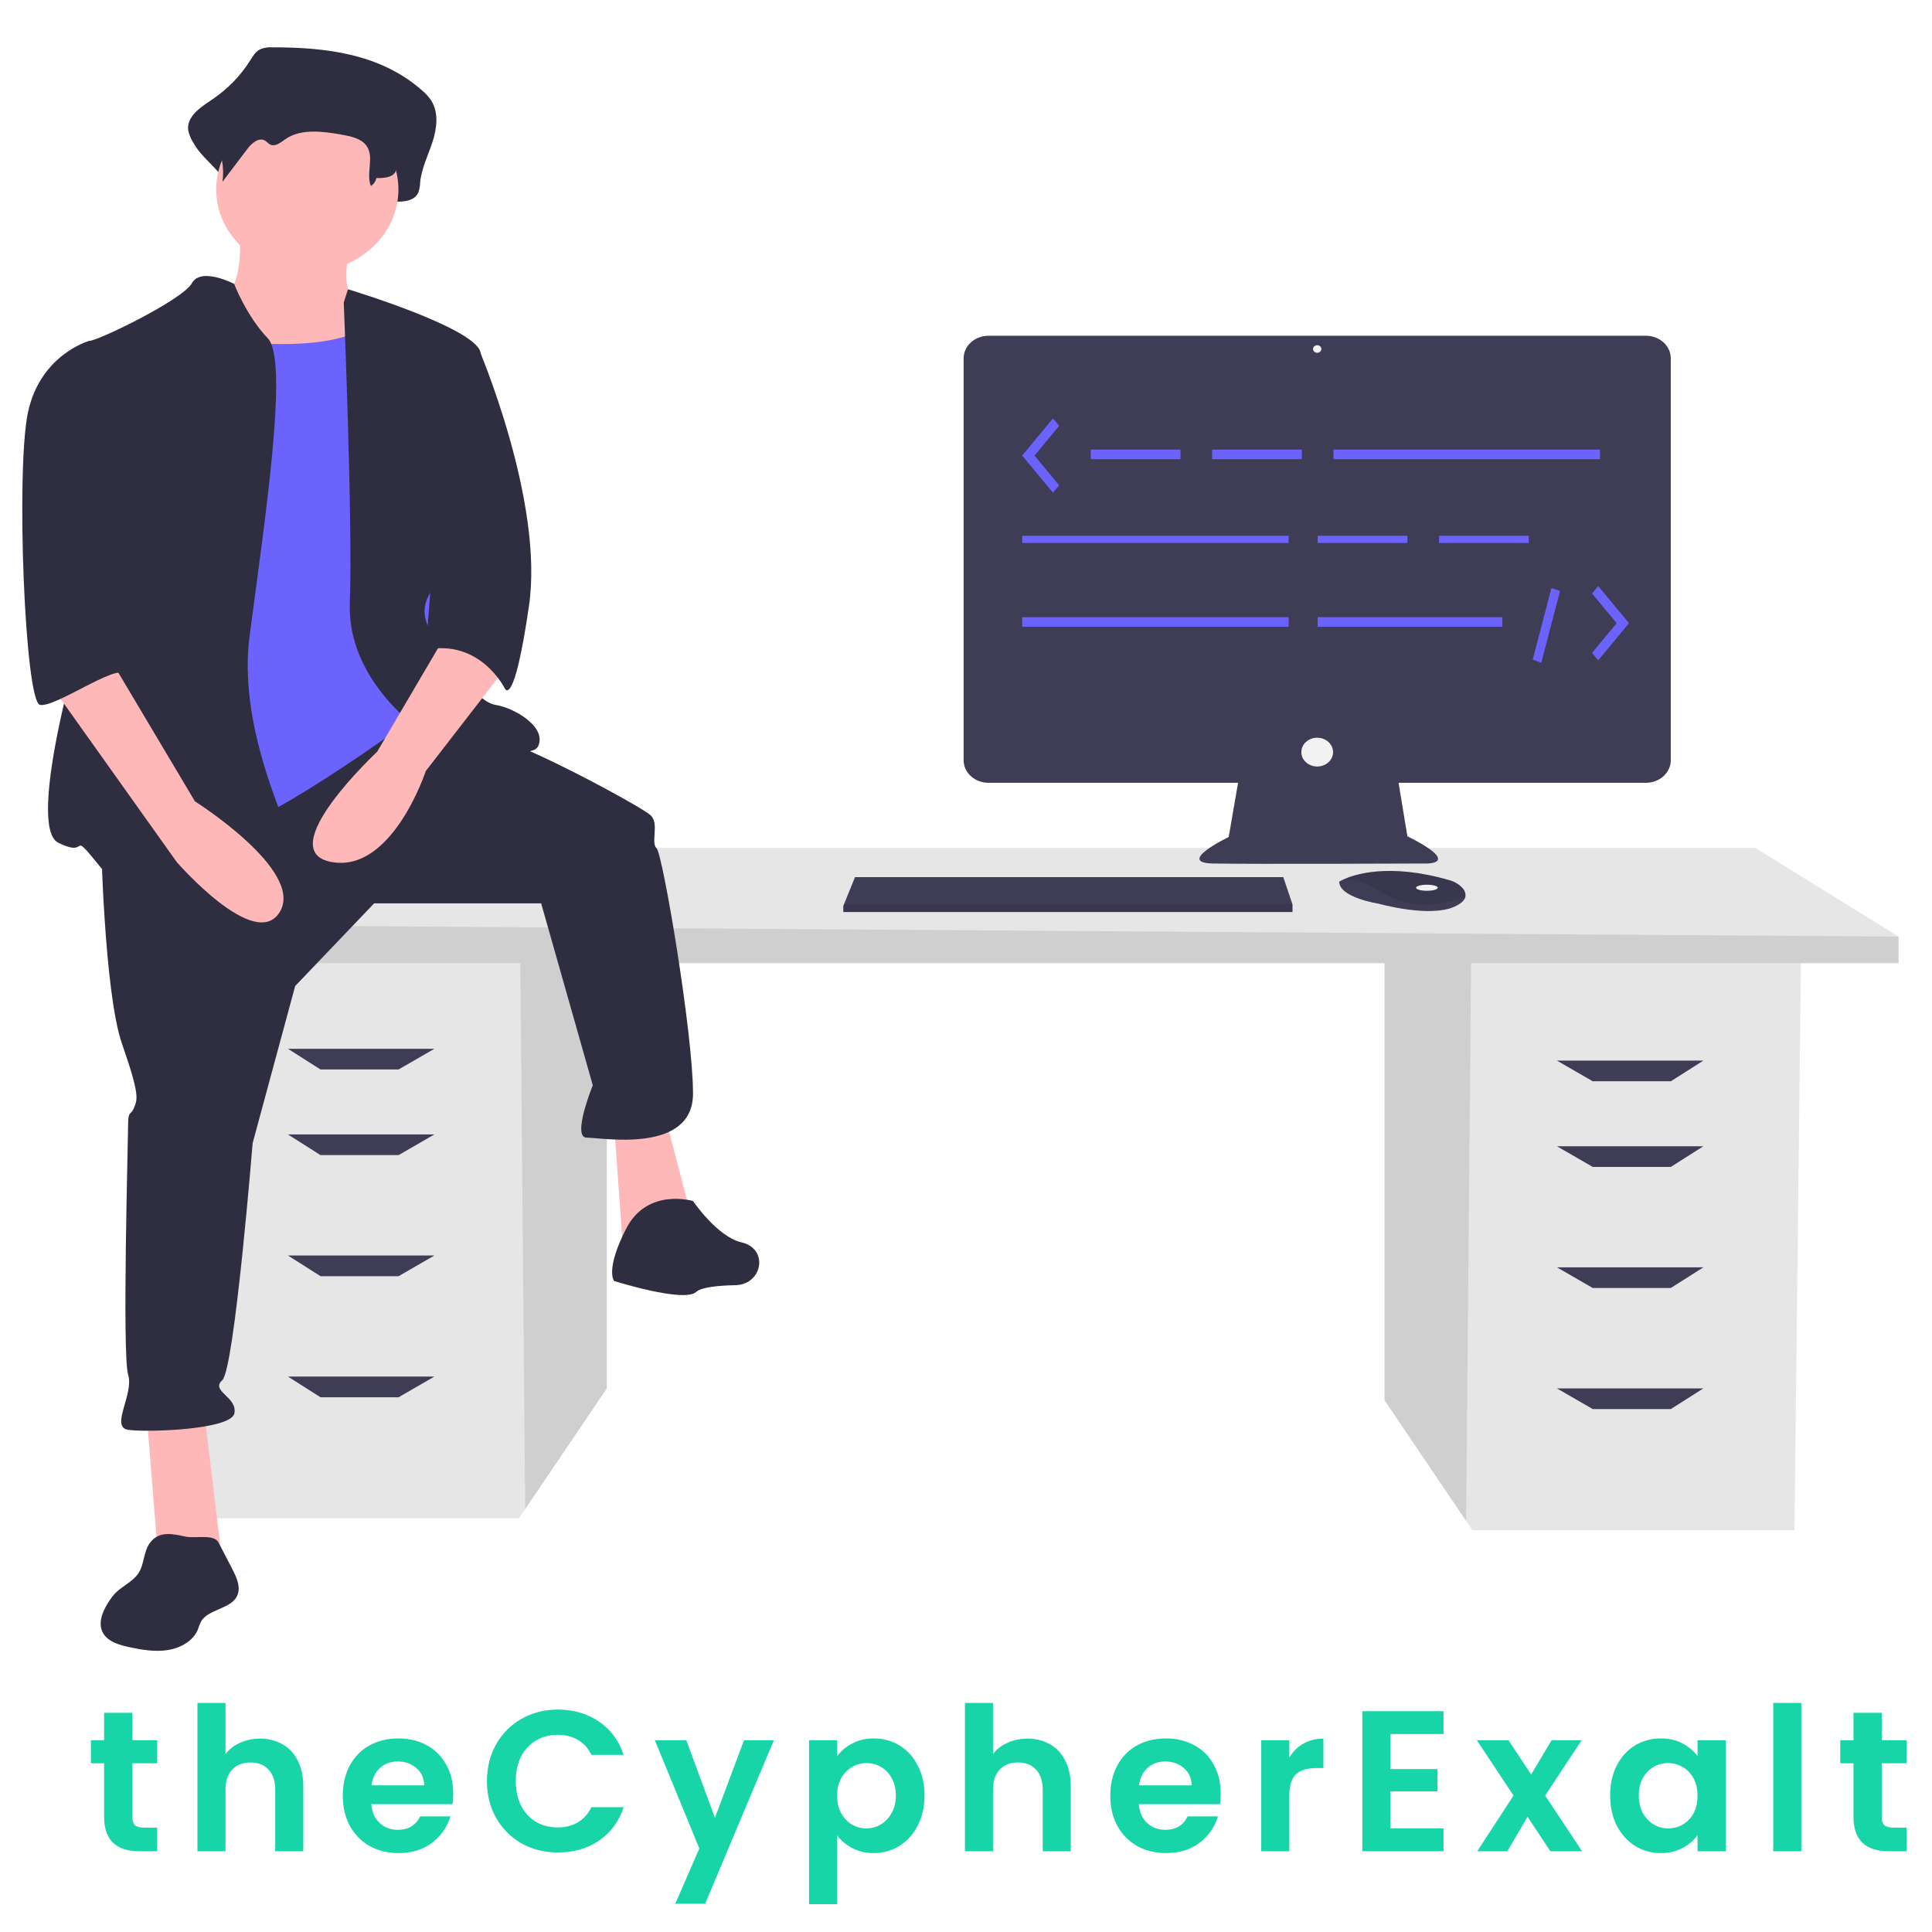 <!-- <svg xmlns="http://www.w3.org/2000/svg" viewBox="0 0 841.9 595.3">
    <g fill="#61DAFB">
        <path d="M666.3 296.5c0-32.5-40.7-63.3-103.1-82.4 14.4-63.6 8-114.2-20.2-130.4-6.5-3.8-14.1-5.6-22.4-5.6v22.3c4.6 0 8.3.9 11.4 2.6 13.6 7.8 19.5 37.5 14.9 75.7-1.1 9.4-2.9 19.3-5.1 29.4-19.6-4.8-41-8.5-63.5-10.9-13.5-18.5-27.5-35.3-41.6-50 32.6-30.3 63.2-46.9 84-46.9V78c-27.5 0-63.5 19.6-99.9 53.6-36.4-33.8-72.4-53.2-99.9-53.2v22.3c20.7 0 51.4 16.5 84 46.6-14 14.7-28 31.4-41.3 49.9-22.6 2.4-44 6.1-63.6 11-2.3-10-4-19.7-5.2-29-4.7-38.2 1.1-67.9 14.6-75.8 3-1.8 6.9-2.6 11.5-2.6V78.5c-8.4 0-16 1.8-22.6 5.6-28.1 16.2-34.4 66.7-19.9 130.1-62.2 19.2-102.7 49.9-102.7 82.3 0 32.5 40.7 63.3 103.1 82.4-14.4 63.6-8 114.2 20.2 130.4 6.5 3.8 14.1 5.6 22.5 5.6 27.5 0 63.5-19.6 99.9-53.6 36.4 33.8 72.4 53.2 99.9 53.2 8.4 0 16-1.8 22.6-5.6 28.1-16.2 34.4-66.7 19.9-130.1 62-19.1 102.5-49.9 102.5-82.3zm-130.2-66.7c-3.7 12.9-8.3 26.2-13.5 39.5-4.1-8-8.4-16-13.1-24-4.6-8-9.5-15.8-14.4-23.4 14.2 2.1 27.9 4.7 41 7.9zm-45.8 106.5c-7.8 13.5-15.8 26.3-24.1 38.2-14.9 1.3-30 2-45.2 2-15.1 0-30.2-.7-45-1.9-8.3-11.9-16.4-24.6-24.2-38-7.6-13.1-14.5-26.4-20.8-39.8 6.2-13.4 13.2-26.8 20.7-39.9 7.8-13.5 15.8-26.3 24.1-38.2 14.9-1.3 30-2 45.2-2 15.1 0 30.2.7 45 1.9 8.3 11.9 16.4 24.6 24.2 38 7.6 13.1 14.5 26.4 20.8 39.8-6.3 13.4-13.2 26.8-20.7 39.9zm32.3-13c5.4 13.4 10 26.8 13.8 39.8-13.1 3.2-26.9 5.9-41.2 8 4.9-7.7 9.8-15.6 14.4-23.7 4.6-8 8.9-16.1 13-24.1zM421.2 430c-9.3-9.6-18.6-20.3-27.8-32 9 .4 18.2.7 27.5.7 9.4 0 18.7-.2 27.8-.7-9 11.7-18.3 22.4-27.5 32zm-74.4-58.9c-14.2-2.1-27.9-4.7-41-7.9 3.7-12.9 8.3-26.2 13.5-39.5 4.1 8 8.4 16 13.1 24 4.7 8 9.5 15.8 14.4 23.4zM420.7 163c9.3 9.6 18.6 20.3 27.8 32-9-.4-18.2-.7-27.5-.7-9.4 0-18.7.2-27.8.7 9-11.7 18.3-22.4 27.5-32zm-74 58.9c-4.9 7.7-9.8 15.6-14.4 23.7-4.6 8-8.9 16-13 24-5.4-13.4-10-26.8-13.8-39.8 13.1-3.1 26.9-5.8 41.2-7.9zm-90.5 125.2c-35.4-15.1-58.3-34.9-58.3-50.6 0-15.7 22.9-35.6 58.3-50.6 8.6-3.7 18-7 27.7-10.1 5.7 19.6 13.2 40 22.5 60.9-9.2 20.8-16.6 41.1-22.2 60.6-9.9-3.1-19.3-6.5-28-10.2zM310 490c-13.6-7.8-19.5-37.5-14.9-75.7 1.1-9.4 2.9-19.3 5.1-29.4 19.6 4.8 41 8.5 63.5 10.9 13.5 18.5 27.5 35.3 41.6 50-32.6 30.3-63.2 46.9-84 46.9-4.5-.1-8.3-1-11.3-2.7zm237.2-76.2c4.7 38.2-1.1 67.9-14.6 75.8-3 1.8-6.9 2.6-11.5 2.6-20.7 0-51.4-16.5-84-46.6 14-14.7 28-31.4 41.3-49.9 22.6-2.4 44-6.1 63.6-11 2.3 10.1 4.1 19.8 5.2 29.1zm38.5-66.7c-8.6 3.7-18 7-27.7 10.1-5.7-19.6-13.2-40-22.5-60.9 9.2-20.8 16.6-41.1 22.2-60.6 9.9 3.1 19.3 6.5 28.1 10.2 35.4 15.1 58.3 34.9 58.3 50.6-.1 15.7-23 35.6-58.4 50.6zM320.8 78.4z"/>
        <circle cx="420.9" cy="296.5" r="45.7"/>
        <path d="M520.5 78.1z"/>
    </g>
</svg> -->

		
	
<svg width="200" height="200" viewBox="0 0 347 346" fill="none" xmlns="http://www.w3.org/2000/svg">
<g id="logo" filter="url(#filter0_d)">
<g id="main-logo">
<g id="undraw_feeling_proud_qne1 1" filter="url(#filter1_i)">
<g clip-path="url(#clip0)">
<path id="Vector" d="M248.664 163.428V242.986L263.327 264.674L264.443 266.324H322.299L323.468 163.428H248.664Z" fill="#E6E6E6"/>
<path id="Vector_2" opacity="0.1" d="M248.664 163.428V242.986L263.327 264.674L264.227 163.428H248.664Z" fill="black"/>
<path id="Vector_3" d="M108.99 161.307V240.865L94.327 262.553L93.211 264.202H35.355L34.186 161.307H108.99Z" fill="#E6E6E6"/>
<path id="Vector_4" opacity="0.1" d="M108.99 161.307V240.865L94.327 262.552L93.427 161.307H108.99Z" fill="black"/>
<path id="Vector_5" d="M341 159.716V164.489H26.589V157.594L55.809 143.804H315.286L341 159.716Z" fill="#E6E6E6"/>
<path id="Vector_6" opacity="0.1" d="M341 159.716V164.489H26.589V157.594L341 159.716Z" fill="black"/>
<path id="Vector_7" d="M71.588 183.583H57.562L51.718 179.87H78.017L71.588 183.583Z" fill="#3F3D56"/>
<path id="Vector_8" d="M71.588 198.964H57.562L51.718 195.252H78.017L71.588 198.964Z" fill="#3F3D56"/>
<path id="Vector_9" d="M71.588 220.71H57.562L51.718 216.997H78.017L71.588 220.71Z" fill="#3F3D56"/>
<path id="Vector_10" d="M71.588 242.456H57.562L51.718 238.743H78.017L71.588 242.456Z" fill="#3F3D56"/>
<path id="Vector_11" d="M286.066 185.704H300.092L305.936 181.992H279.637L286.066 185.704Z" fill="#3F3D56"/>
<path id="Vector_12" d="M286.066 201.086H300.092L305.936 197.373H279.637L286.066 201.086Z" fill="#3F3D56"/>
<path id="Vector_13" d="M286.066 222.832H300.092L305.936 219.119H279.637L286.066 222.832Z" fill="#3F3D56"/>
<path id="Vector_14" d="M286.066 244.578H300.092L305.936 240.865H279.637L286.066 244.578Z" fill="#3F3D56"/>
<path id="Vector_15" d="M295.617 51.803H177.539C176.953 51.803 176.372 51.907 175.83 52.111C175.288 52.315 174.796 52.613 174.381 52.99C173.967 53.366 173.638 53.813 173.413 54.304C173.189 54.796 173.074 55.323 173.074 55.855V128.043C173.074 128.576 173.189 129.103 173.413 129.595C173.638 130.086 173.967 130.533 174.381 130.909C174.796 131.286 175.288 131.584 175.83 131.788C176.372 131.992 176.953 132.096 177.539 132.096H222.362L220.683 141.827C220.683 141.827 211.086 146.454 217.834 146.59C224.582 146.726 256.372 146.59 256.372 146.59C256.372 146.59 262.52 146.59 252.773 141.691L251.193 132.096H295.617C296.203 132.096 296.784 131.992 297.326 131.788C297.868 131.584 298.36 131.286 298.775 130.909C299.189 130.533 299.518 130.086 299.743 129.595C299.967 129.103 300.083 128.576 300.083 128.043V55.855C300.083 55.323 299.967 54.796 299.743 54.304C299.518 53.813 299.189 53.366 298.775 52.99C298.36 52.613 297.868 52.315 297.326 52.111C296.784 51.907 296.203 51.803 295.617 51.803V51.803Z" fill="#3F3D56"/>
<path id="Vector_16" d="M295.809 56.09H177.347V116.242H295.809V56.09Z" fill="#F2F2F2"/>
<path id="Vector_17" d="M236.578 54.865C236.992 54.865 237.328 54.56 237.328 54.184C237.328 53.809 236.992 53.504 236.578 53.504C236.164 53.504 235.828 53.809 235.828 54.184C235.828 54.56 236.164 54.865 236.578 54.865Z" fill="#F2F2F2"/>
<path id="Vector_18" d="M236.578 129.17C238.152 129.17 239.427 128.013 239.427 126.585C239.427 125.157 238.152 123.999 236.578 123.999C235.005 123.999 233.729 125.157 233.729 126.585C233.729 128.013 235.005 129.17 236.578 129.17Z" fill="#F2F2F2"/>
<path id="Vector_19" d="M232.138 153.939V155.3H151.465V154.211L151.575 153.939L153.564 149.04H230.489L232.138 153.939Z" fill="#3F3D56"/>
<path id="Vector_20" d="M263.184 152.607C263.037 153.177 262.483 153.778 261.229 154.347C256.73 156.388 247.583 153.803 247.583 153.803C247.583 153.803 240.536 152.714 240.536 149.856C240.734 149.733 240.94 149.622 241.153 149.523C243.045 148.615 249.316 146.374 260.435 149.618C261.254 149.851 261.986 150.286 262.548 150.875C262.798 151.097 262.985 151.37 263.096 151.671C263.206 151.972 263.237 152.293 263.184 152.607Z" fill="#3F3D56"/>
<path id="Vector_21" opacity="0.1" d="M263.184 152.607C257.678 154.521 252.77 154.664 247.733 151.489C245.829 150.211 243.522 149.522 241.153 149.523C243.045 148.615 249.316 146.374 260.435 149.618C261.254 149.851 261.986 150.286 262.548 150.875C262.798 151.097 262.985 151.37 263.096 151.671C263.206 151.972 263.237 152.293 263.184 152.607Z" fill="black"/>
<path id="Vector_22" d="M256.281 151.489C257.357 151.489 258.23 151.246 258.23 150.945C258.23 150.644 257.357 150.401 256.281 150.401C255.204 150.401 254.331 150.644 254.331 150.945C254.331 151.246 255.204 151.489 256.281 151.489Z" fill="#F2F2F2"/>
<path id="Vector_23" opacity="0.1" d="M232.138 153.939V155.3H151.465V154.211L151.575 153.939H232.138Z" fill="black"/>
<path id="Vector_24" d="M48.856 0C48.037 -0.061 47.217 0.106 46.505 0.477C45.806 0.912 45.365 1.673 44.915 2.382C43.194 5.124 40.865 7.512 38.075 9.394C36.043 10.745 33.459 12.43 33.806 14.921C33.99 15.744 34.325 16.533 34.797 17.255C36.672 20.689 41.788 23.344 41.285 27.263C43.148 24.433 40.656 23.034 42.519 20.203C43.406 18.856 44.947 17.334 46.286 18.181C46.735 18.464 47.029 18.973 47.496 19.221C48.61 19.814 49.795 18.68 50.782 17.877C54.182 15.106 59.019 15.832 63.251 16.695C65.249 17.103 67.443 17.637 68.624 19.37C70.177 21.649 67.149 24.11 66.384 26.686C66.321 26.905 66.318 27.135 66.375 27.356C66.432 27.577 66.547 27.782 66.71 27.953C66.873 28.125 67.079 28.258 67.312 28.342C67.544 28.425 67.795 28.456 68.043 28.433C69.313 28.319 70.818 28.226 70.893 27.72C72.49 27.772 74.448 27.608 75.132 26.098C75.342 25.5 75.452 24.878 75.461 24.251C75.712 21.715 76.898 19.402 77.683 16.988C78.469 14.574 78.811 11.745 77.485 9.605C77.012 8.893 76.427 8.248 75.748 7.689C68.223 1.081 58.331 -0.009 48.856 0Z" fill="#2F2E41"/>
<path id="Vector_25" d="M42.921 32.213C42.921 32.213 44.558 44.59 38.558 45.58C32.557 46.57 44.012 63.402 44.012 63.402L71.286 66.372L64.74 46.57C64.74 46.57 60.377 45.085 63.104 35.184C65.831 25.283 42.921 32.213 42.921 32.213Z" fill="#FFB8B8"/>
<path id="Vector_26" d="M26.284 244.838L28.466 272.066H39.921L36.649 244.838H26.284Z" fill="#FFB8B8"/>
<path id="Vector_27" d="M110.287 193.352L111.923 216.125L124.47 211.174L119.56 192.362L110.287 193.352Z" fill="#FFB8B8"/>
<path id="Vector_28" d="M18.102 140.877C18.102 140.877 18.648 169.59 21.921 178.996C25.194 188.402 24.648 188.897 24.103 190.382C23.557 191.867 23.012 190.877 23.012 193.353C23.012 195.828 21.921 234.937 23.012 238.402C24.103 241.868 19.739 247.808 23.012 248.303C26.285 248.798 41.558 248.303 42.103 245.333C42.649 242.363 37.739 241.373 39.921 239.392C42.103 237.412 45.376 196.818 45.376 196.818L53.013 168.6L67.195 153.748H97.196L106.469 186.422C106.469 186.422 102.651 195.828 105.378 195.828C108.105 195.828 124.469 198.798 124.469 187.907C124.469 177.016 119.015 144.838 117.924 143.847C116.833 142.857 118.469 139.392 116.833 137.907C115.196 136.422 96.105 126.026 89.014 124.045C81.923 122.065 71.975 119.708 71.975 119.708L18.102 140.877Z" fill="#2F2E41"/>
<path id="Vector_29" d="M124.469 207.214C124.469 207.214 116.287 204.739 112.469 212.164C108.651 219.59 110.287 221.57 110.287 221.57C110.287 221.57 122.833 225.531 125.015 223.551C125.964 222.689 128.978 222.39 132.081 222.327C136.807 222.23 138.064 216.162 133.601 214.749C133.468 214.707 133.333 214.671 133.197 214.64C128.833 213.65 124.469 207.214 124.469 207.214Z" fill="#2F2E41"/>
<path id="Vector_30" d="M55.194 40.382C64.232 40.382 71.559 33.732 71.559 25.53C71.559 17.328 64.232 10.679 55.194 10.679C46.157 10.679 38.83 17.328 38.83 25.53C38.83 33.732 46.157 40.382 55.194 40.382Z" fill="#FFB8B8"/>
<path id="Vector_31" d="M33.921 51.768C33.921 51.768 60.649 56.718 67.195 48.797C73.741 40.877 76.468 71.075 76.468 71.075L79.741 102.758L74.832 120.085C74.832 120.085 49.194 138.897 41.012 140.382C32.83 141.867 20.284 142.857 20.284 142.857C20.284 142.857 24.103 87.906 24.103 86.916C24.103 85.926 33.921 51.768 33.921 51.768Z" fill="#6C63FF"/>
<path id="Vector_32" d="M42.05 42.483C42.05 42.483 36.103 39.392 34.467 42.362C32.83 45.332 17.557 52.758 15.921 52.758C14.284 52.758 19.193 93.847 17.011 98.798C14.83 103.748 4.466 139.887 10.466 142.857C16.466 145.828 12.102 139.887 18.102 147.313C24.103 154.739 53.558 154.738 55.194 151.768C56.831 148.798 42.103 126.521 44.831 105.728C47.558 84.936 51.922 56.223 48.103 52.263C44.285 48.303 42.05 42.483 42.05 42.483Z" fill="#2F2E41"/>
<path id="Vector_33" d="M61.74 45.827L62.5 43.454C62.5 43.454 85.195 50.283 86.286 54.738C87.377 59.194 86.832 90.382 83.013 92.857C79.195 95.332 73.74 99.293 77.559 105.233C81.377 111.174 85.741 117.61 89.014 118.105C92.287 118.6 98.287 122.065 96.65 125.53C95.014 128.996 75.377 122.56 75.377 122.56C75.377 122.56 62.286 113.649 62.831 99.788C63.377 85.926 61.74 45.827 61.74 45.827Z" fill="#2F2E41"/>
<path id="Vector_34" d="M80.832 104.243L67.74 126.521C67.74 126.521 48.649 144.342 59.558 146.323C70.468 148.303 76.468 129.986 76.468 129.986L90.65 111.669L80.832 104.243Z" fill="#FFB8B8"/>
<path id="Vector_35" d="M49.653 3.886C48.993 3.842 48.333 3.958 47.739 4.223C47.203 4.578 46.76 5.038 46.445 5.569C44.99 7.555 43.093 9.244 40.877 10.525C39.222 11.48 37.119 12.671 37.402 14.432C37.556 15.022 37.829 15.582 38.209 16.081C39.74 18.533 40.35 21.372 39.946 24.166L44.495 18.165C45.217 17.213 46.471 16.137 47.561 16.736C47.926 16.936 48.166 17.295 48.546 17.471C49.453 17.89 50.418 17.089 51.221 16.521C53.989 14.562 57.926 15.075 61.371 15.686C62.998 15.974 64.784 16.352 65.745 17.576C67.343 19.612 65.675 22.553 66.607 24.904C66.868 24.739 67.09 24.527 67.259 24.282C67.428 24.037 67.541 23.764 67.592 23.478C68.892 23.515 70.486 23.398 71.043 22.331C71.213 21.913 71.303 21.472 71.311 21.026C71.515 19.234 72.48 17.599 73.12 15.893C73.76 14.186 74.038 12.187 72.958 10.675C72.564 10.162 72.087 9.706 71.544 9.32C65.419 4.649 57.366 3.879 49.653 3.886Z" fill="#2F2E41"/>
<path id="Vector_36" d="M80.832 52.758L85.914 53.982C85.914 53.982 97.741 81.471 95.014 100.283C92.287 119.095 90.65 115.134 90.65 115.134C90.65 115.134 86.286 106.223 76.468 108.204L80.832 52.758Z" fill="#2F2E41"/>
<path id="Vector_37" d="M27.04 268.467C25.725 270.089 25.988 272.408 24.823 274.123C23.813 275.609 21.91 276.388 20.647 277.705C20.244 278.142 19.884 278.611 19.573 279.106C18.401 280.888 17.448 283.171 18.602 284.962C19.531 286.403 21.483 286.966 23.272 287.35C25.535 287.835 27.885 288.223 30.173 287.853C32.462 287.482 34.698 286.21 35.514 284.235C35.674 283.738 35.865 283.25 36.085 282.772C37.325 280.556 41.216 280.532 42.485 278.33C43.373 276.789 42.557 274.925 41.741 273.352L39.248 268.545C38.42 266.95 35.066 267.867 33.318 267.485C31.038 266.986 28.681 266.437 27.04 268.467Z" fill="#2F2E41"/>
<path id="Vector_38" d="M8.829 114.144L31.739 146.323C31.739 146.323 45.921 162.659 50.285 155.234C54.649 147.808 35.012 135.431 35.012 135.431L20.284 110.679L8.829 114.144Z" fill="#FFB8B8"/>
<path id="Vector_39" d="M20.284 53.748L15.921 52.758C15.921 52.758 7.193 55.233 5.011 65.629C2.829 76.025 4.466 117.61 7.193 118.105C9.92 118.6 20.663 110.864 22.383 112.504C24.103 114.144 18.648 105.728 20.284 101.273C21.921 96.817 20.284 53.748 20.284 53.748Z" fill="#2F2E41"/>
<path id="Vector_40" d="M296 56H177V120H296V56Z" fill="#3F3D56"/>
<path id="Vector_41" d="M278.65 97.115L275.283 109.984L276.823 110.524L280.189 97.656L278.65 97.115Z" fill="#6C63FF"/>
<path id="Vector_42" d="M212.022 72.249H195.911V73.969H212.022V72.249Z" fill="#6C63FF"/>
<path id="Vector_43" d="M233.82 72.249H217.709V73.969H233.82V72.249Z" fill="#6C63FF"/>
<path id="Vector_44" d="M252.774 87.731H236.663V89.021H252.774V87.731Z" fill="#6C63FF"/>
<path id="Vector_45" d="M274.571 87.731H258.46V89.021H274.571V87.731Z" fill="#6C63FF"/>
<path id="Vector_46" d="M287.365 72.249H239.506V73.969H287.365V72.249Z" fill="#6C63FF"/>
<path id="Vector_47" d="M231.45 87.731H183.591V89.021H231.45V87.731Z" fill="#6C63FF"/>
<path id="Vector_48" d="M231.45 102.353H183.591V104.073H231.45V102.353Z" fill="#6C63FF"/>
<path id="Vector_49" d="M269.833 102.353H236.663V104.073H269.833V102.353Z" fill="#6C63FF"/>
<path id="Vector_50" d="M189.119 79.99L183.591 73.325L189.119 66.658L190.225 67.992L185.803 73.325L190.225 78.656L189.119 79.99Z" fill="#6C63FF"/>
<path id="Vector_51" d="M287.05 110.094L285.944 108.76L290.366 103.428L285.944 98.096L287.05 96.762L292.578 103.428L287.05 110.094Z" fill="#6C63FF"/>
</g>
</g>

</g>
<path id="theCypherExalt_2" d="M23.774 312.196V321.844C23.774 322.516 23.93 323.008 24.242 323.32C24.578 323.608 25.13 323.752 25.898 323.752H28.238V328H25.07C20.822 328 18.698 325.936 18.698 321.808V312.196H16.322V308.056H18.698V303.124H23.774V308.056H28.238V312.196H23.774ZM46.695 307.768C48.207 307.768 49.551 308.104 50.727 308.776C51.903 309.424 52.815 310.396 53.463 311.692C54.135 312.964 54.471 314.5 54.471 316.3V328H49.431V316.984C49.431 315.4 49.035 314.188 48.243 313.348C47.451 312.484 46.371 312.052 45.003 312.052C43.611 312.052 42.507 312.484 41.691 313.348C40.899 314.188 40.503 315.4 40.503 316.984V328H35.463V301.36H40.503V310.54C41.151 309.676 42.015 309.004 43.095 308.524C44.175 308.02 45.375 307.768 46.695 307.768ZM81.404 317.596C81.404 318.316 81.356 318.964 81.26 319.54H66.68C66.8 320.98 67.304 322.108 68.192 322.924C69.08 323.74 70.172 324.148 71.468 324.148C73.34 324.148 74.672 323.344 75.464 321.736H80.9C80.324 323.656 79.22 325.24 77.588 326.488C75.956 327.712 73.952 328.324 71.576 328.324C69.656 328.324 67.928 327.904 66.392 327.064C64.88 326.2 63.692 324.988 62.828 323.428C61.988 321.868 61.568 320.068 61.568 318.028C61.568 315.964 61.988 314.152 62.828 312.592C63.668 311.032 64.844 309.832 66.356 308.992C67.868 308.152 69.608 307.732 71.576 307.732C73.472 307.732 75.164 308.14 76.652 308.956C78.164 309.772 79.328 310.936 80.144 312.448C80.984 313.936 81.404 315.652 81.404 317.596ZM76.184 316.156C76.16 314.86 75.692 313.828 74.78 313.06C73.868 312.268 72.752 311.872 71.432 311.872C70.184 311.872 69.128 312.256 68.264 313.024C67.424 313.768 66.908 314.812 66.716 316.156H76.184ZM87.459 315.4C87.459 312.928 88.011 310.72 89.115 308.776C90.243 306.808 91.767 305.284 93.687 304.204C95.631 303.1 97.803 302.548 100.203 302.548C103.011 302.548 105.471 303.268 107.583 304.708C109.695 306.148 111.171 308.14 112.011 310.684H106.215C105.639 309.484 104.823 308.584 103.767 307.984C102.735 307.384 101.535 307.084 100.167 307.084C98.703 307.084 97.395 307.432 96.243 308.128C95.115 308.8 94.227 309.76 93.579 311.008C92.955 312.256 92.643 313.72 92.643 315.4C92.643 317.056 92.955 318.52 93.579 319.792C94.227 321.04 95.115 322.012 96.243 322.708C97.395 323.38 98.703 323.716 100.167 323.716C101.535 323.716 102.735 323.416 103.767 322.816C104.823 322.192 105.639 321.28 106.215 320.08H112.011C111.171 322.648 109.695 324.652 107.583 326.092C105.495 327.508 103.035 328.216 100.203 328.216C97.803 328.216 95.631 327.676 93.687 326.596C91.767 325.492 90.243 323.968 89.115 322.024C88.011 320.08 87.459 317.872 87.459 315.4ZM138.996 308.056L126.648 337.432H121.284L125.604 327.496L117.612 308.056H123.264L128.412 321.988L133.632 308.056H138.996ZM150.353 310.936C151.001 310.024 151.889 309.268 153.017 308.668C154.169 308.044 155.477 307.732 156.941 307.732C158.645 307.732 160.181 308.152 161.549 308.992C162.941 309.832 164.033 311.032 164.825 312.592C165.641 314.128 166.049 315.916 166.049 317.956C166.049 319.996 165.641 321.808 164.825 323.392C164.033 324.952 162.941 326.164 161.549 327.028C160.181 327.892 158.645 328.324 156.941 328.324C155.477 328.324 154.181 328.024 153.053 327.424C151.949 326.824 151.049 326.068 150.353 325.156V337.504H145.313V308.056H150.353V310.936ZM160.901 317.956C160.901 316.756 160.649 315.724 160.145 314.86C159.665 313.972 159.017 313.3 158.201 312.844C157.409 312.388 156.545 312.16 155.609 312.16C154.697 312.16 153.833 312.4 153.017 312.88C152.225 313.336 151.577 314.008 151.073 314.896C150.593 315.784 150.353 316.828 150.353 318.028C150.353 319.228 150.593 320.272 151.073 321.16C151.577 322.048 152.225 322.732 153.017 323.212C153.833 323.668 154.697 323.896 155.609 323.896C156.545 323.896 157.409 323.656 158.201 323.176C159.017 322.696 159.665 322.012 160.145 321.124C160.649 320.236 160.901 319.18 160.901 317.956ZM184.543 307.768C186.055 307.768 187.399 308.104 188.575 308.776C189.751 309.424 190.663 310.396 191.311 311.692C191.983 312.964 192.319 314.5 192.319 316.3V328H187.279V316.984C187.279 315.4 186.883 314.188 186.091 313.348C185.299 312.484 184.219 312.052 182.851 312.052C181.459 312.052 180.355 312.484 179.539 313.348C178.747 314.188 178.351 315.4 178.351 316.984V328H173.311V301.36H178.351V310.54C178.999 309.676 179.863 309.004 180.943 308.524C182.023 308.02 183.223 307.768 184.543 307.768ZM219.252 317.596C219.252 318.316 219.204 318.964 219.108 319.54H204.528C204.648 320.98 205.152 322.108 206.04 322.924C206.928 323.74 208.02 324.148 209.316 324.148C211.188 324.148 212.52 323.344 213.312 321.736H218.748C218.172 323.656 217.068 325.24 215.436 326.488C213.804 327.712 211.8 328.324 209.424 328.324C207.504 328.324 205.776 327.904 204.24 327.064C202.728 326.2 201.54 324.988 200.676 323.428C199.836 321.868 199.416 320.068 199.416 318.028C199.416 315.964 199.836 314.152 200.676 312.592C201.516 311.032 202.692 309.832 204.204 308.992C205.716 308.152 207.456 307.732 209.424 307.732C211.32 307.732 213.012 308.14 214.5 308.956C216.012 309.772 217.176 310.936 217.992 312.448C218.832 313.936 219.252 315.652 219.252 317.596ZM214.032 316.156C214.008 314.86 213.54 313.828 212.628 313.06C211.716 312.268 210.6 311.872 209.28 311.872C208.032 311.872 206.976 312.256 206.112 313.024C205.272 313.768 204.756 314.812 204.564 316.156H214.032ZM231.57 311.152C232.218 310.096 233.058 309.268 234.09 308.668C235.146 308.068 236.346 307.768 237.69 307.768V313.06H236.358C234.774 313.06 233.574 313.432 232.758 314.176C231.966 314.92 231.57 316.216 231.57 318.064V328H226.53V308.056H231.57V311.152ZM249.725 306.94V313.24H258.185V317.236H249.725V323.896H259.265V328H244.685V302.836H259.265V306.94H249.725ZM278.461 328L274.357 321.808L270.721 328H265.321L271.837 317.992L265.249 308.056H270.937L275.005 314.212L278.677 308.056H284.077L277.525 317.992L284.149 328H278.461ZM289.191 317.956C289.191 315.94 289.587 314.152 290.379 312.592C291.195 311.032 292.287 309.832 293.655 308.992C295.047 308.152 296.595 307.732 298.299 307.732C299.787 307.732 301.083 308.032 302.187 308.632C303.315 309.232 304.215 309.988 304.887 310.9V308.056H309.963V328H304.887V325.084C304.239 326.02 303.339 326.8 302.187 327.424C301.059 328.024 299.751 328.324 298.263 328.324C296.583 328.324 295.047 327.892 293.655 327.028C292.287 326.164 291.195 324.952 290.379 323.392C289.587 321.808 289.191 319.996 289.191 317.956ZM304.887 318.028C304.887 316.804 304.647 315.76 304.167 314.896C303.687 314.008 303.039 313.336 302.223 312.88C301.407 312.4 300.531 312.16 299.595 312.16C298.659 312.16 297.795 312.388 297.003 312.844C296.211 313.3 295.563 313.972 295.059 314.86C294.579 315.724 294.339 316.756 294.339 317.956C294.339 319.156 294.579 320.212 295.059 321.124C295.563 322.012 296.211 322.696 297.003 323.176C297.819 323.656 298.683 323.896 299.595 323.896C300.531 323.896 301.407 323.668 302.223 323.212C303.039 322.732 303.687 322.06 304.167 321.196C304.647 320.308 304.887 319.252 304.887 318.028ZM323.525 301.36V328H318.485V301.36H323.525ZM337.973 312.196V321.844C337.973 322.516 338.129 323.008 338.441 323.32C338.777 323.608 339.329 323.752 340.097 323.752H342.437V328H339.269C335.021 328 332.897 325.936 332.897 321.808V312.196H330.521V308.056H332.897V303.124H337.973V308.056H342.437V312.196H337.973Z" fill="#18D5A7"/>
</g>
<defs>
<filter id="filter0_d" x="0" y="0" width="346.437" height="345.504" filterUnits="userSpaceOnUse" color-interpolation-filters="sRGB">
<feFlood flood-opacity="0" result="BackgroundImageFix"/>
<feColorMatrix in="SourceAlpha" type="matrix" values="0 0 0 0 0 0 0 0 0 0 0 0 0 0 0 0 0 0 127 0"/>
<feOffset dy="4"/>
<feGaussianBlur stdDeviation="2"/>
<feColorMatrix type="matrix" values="0 0 0 0 0 0 0 0 0 0 0 0 0 0 0 0 0 0 0.25 0"/>
<feBlend mode="normal" in2="BackgroundImageFix" result="effect1_dropShadow"/>
<feBlend mode="normal" in="SourceGraphic" in2="effect1_dropShadow" result="shape"/>
</filter>
<filter id="filter1_i" x="4" y="0" width="337" height="292" filterUnits="userSpaceOnUse" color-interpolation-filters="sRGB">
<feFlood flood-opacity="0" result="BackgroundImageFix"/>
<feBlend mode="normal" in="SourceGraphic" in2="BackgroundImageFix" result="shape"/>
<feColorMatrix in="SourceAlpha" type="matrix" values="0 0 0 0 0 0 0 0 0 0 0 0 0 0 0 0 0 0 127 0" result="hardAlpha"/>
<feOffset dy="4"/>
<feGaussianBlur stdDeviation="2"/>
<feComposite in2="hardAlpha" operator="arithmetic" k2="-1" k3="1"/>
<feColorMatrix type="matrix" values="0 0 0 0 0 0 0 0 0 0 0 0 0 0 0 0 0 0 0.25 0"/>
<feBlend mode="normal" in2="shape" result="effect1_innerShadow"/>
</filter>
<clipPath id="clip0">
<rect x="4" width="337" height="288" fill="white"/>
</clipPath>
</defs>
</svg>

